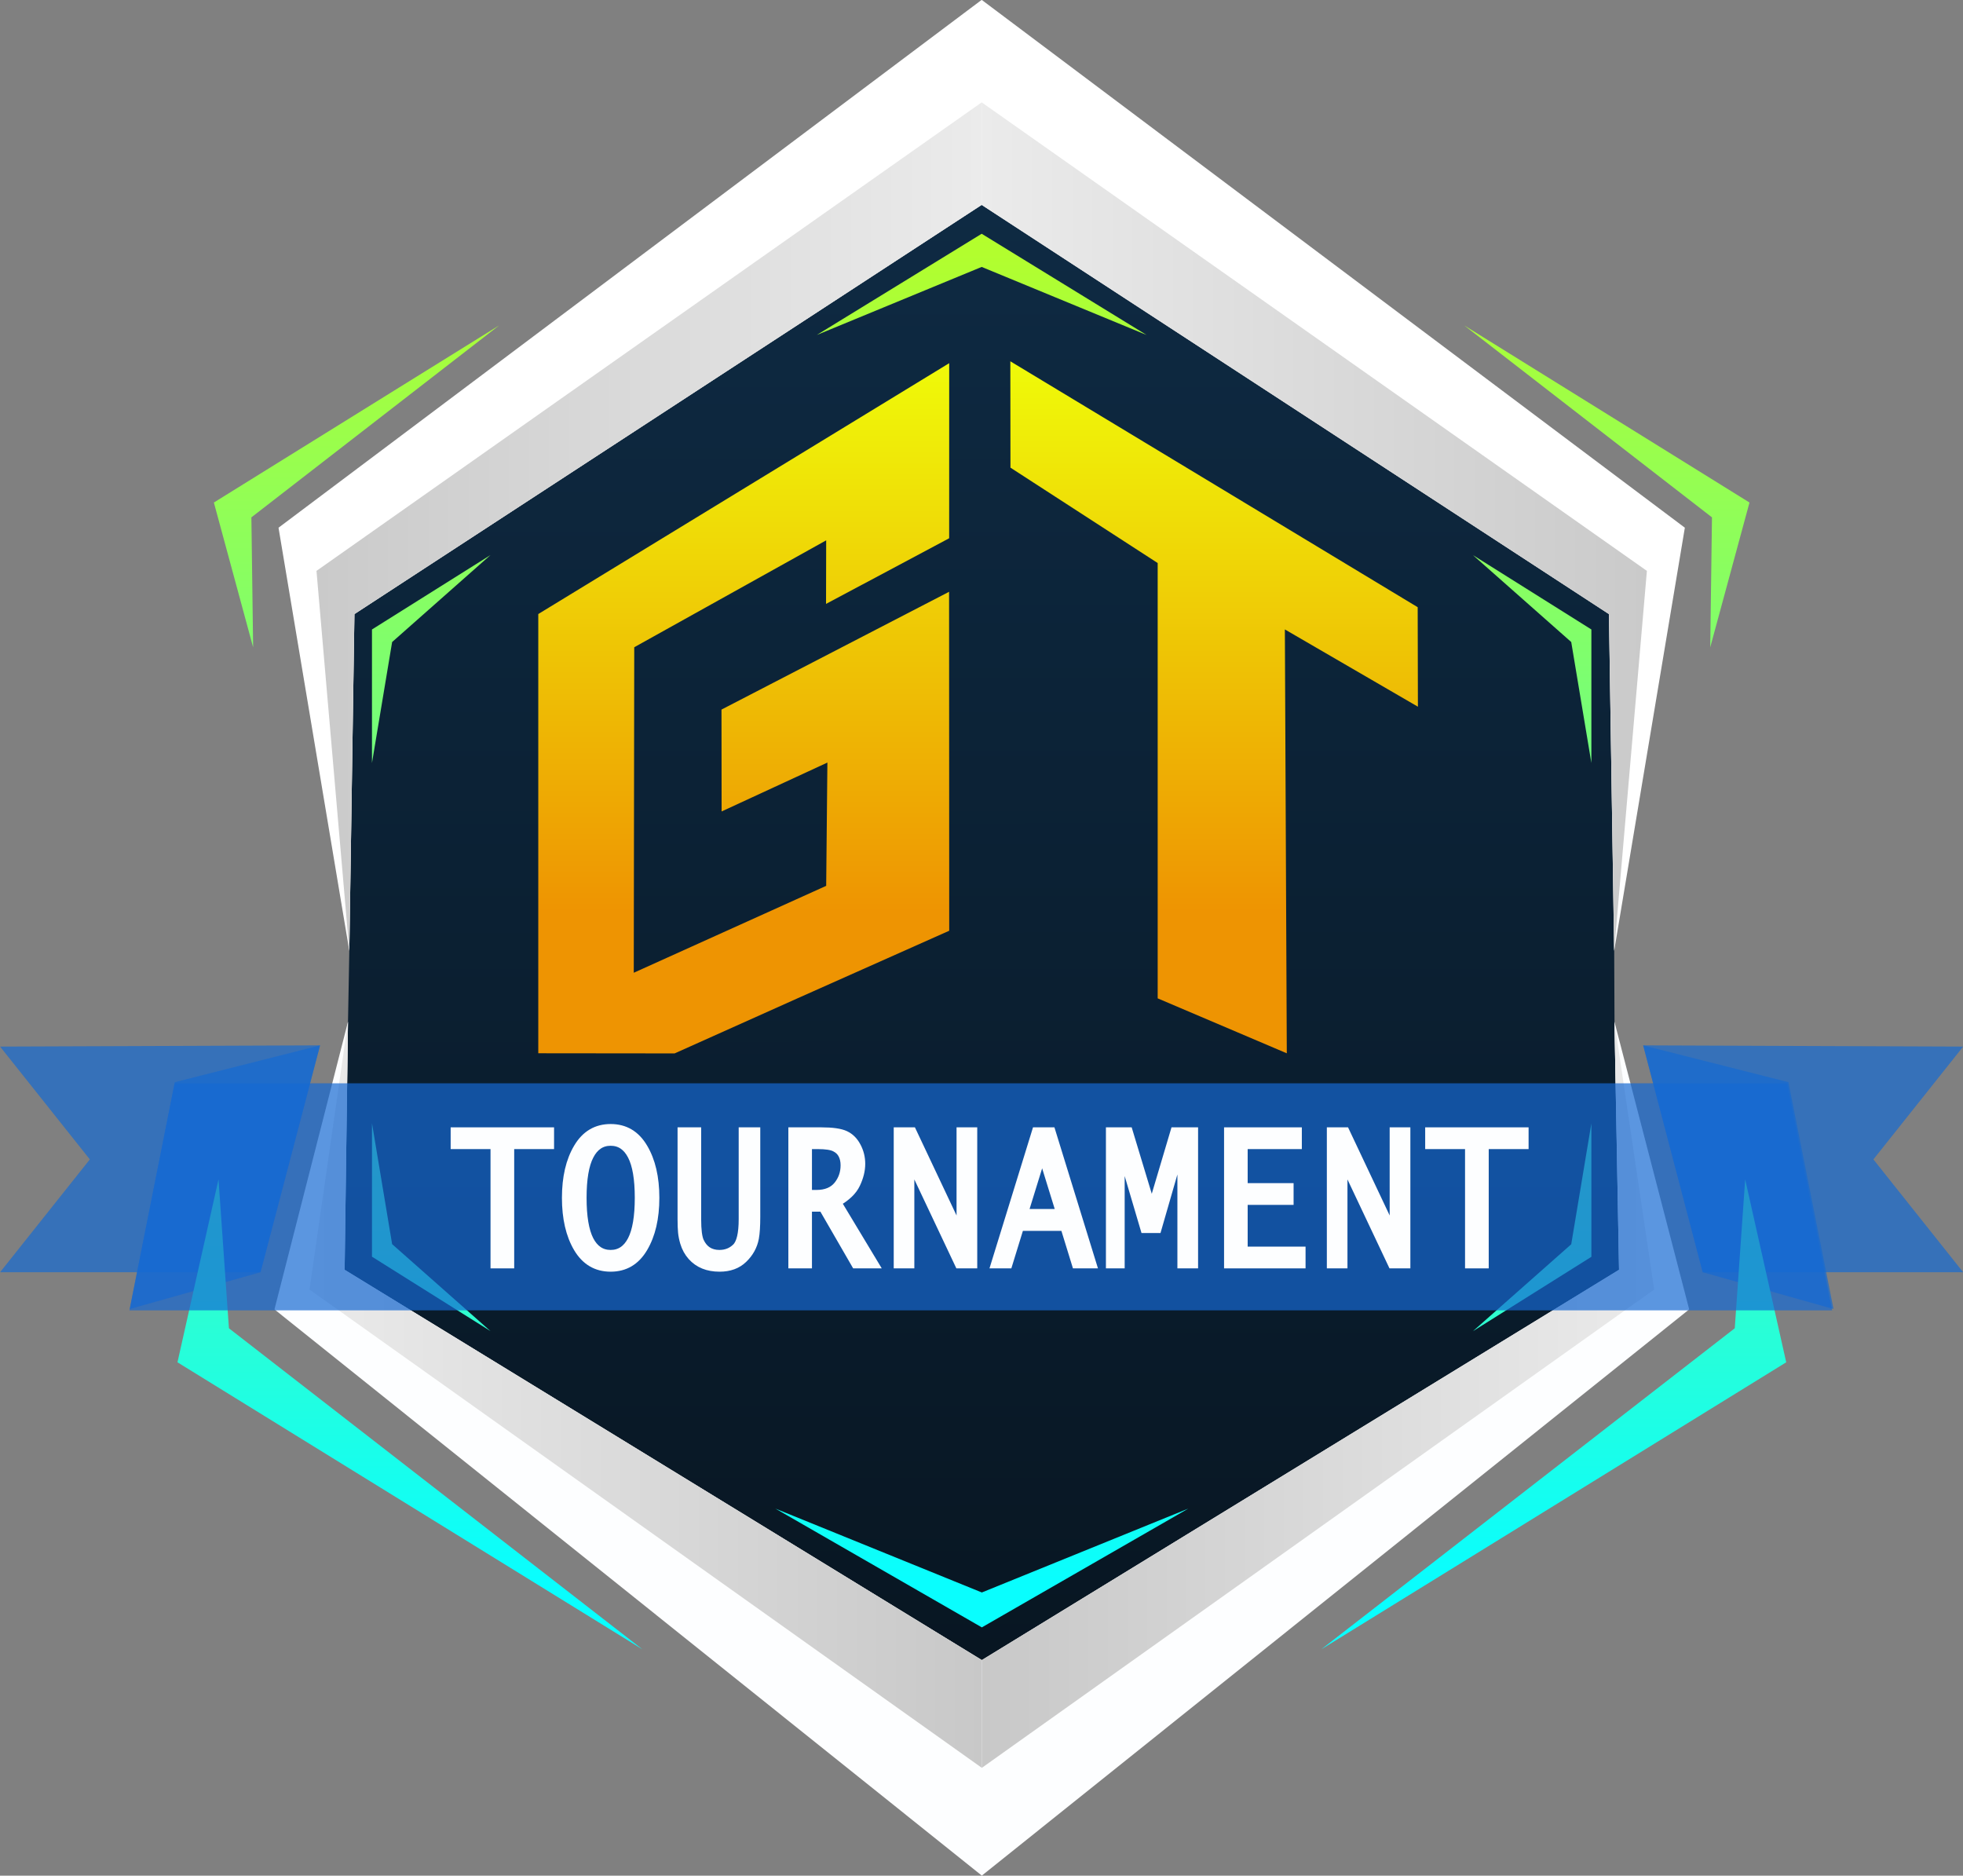 <?xml version="1.0" encoding="UTF-8" standalone="no"?>
<svg
   id="svg8521"
   version="1.1"
   viewBox="70 20 105.011 100.332"
   width="105.011"
   height="100.332"
   xmlns:xlink="http://www.w3.org/1999/xlink"
   xmlns="http://www.w3.org/2000/svg"
   xmlns:svg="http://www.w3.org/2000/svg"
   xmlns:rdf="http://www.w3.org/1999/02/22-rdf-syntax-ns#"
   xmlns:cc="http://creativecommons.org/ns#"
   xmlns:dc="http://purl.org/dc/elements/1.1/"
   xmlns:osb="http://www.openswatchbook.org/uri/2009/osb">
  <rect x="70" y="20" width="105.011" height="100.332" fill="#808080" stroke="none"/>
  <defs
     id="defs8515">
    <linearGradient
       gradientTransform="translate(108.989,-497.212)"
       gradientUnits="userSpaceOnUse"
       y2="299.537"
       x2="112.534"
       y1="228.708"
       x1="112.527"
       id="linearGradient13002-7"
       xlink:href="#linearGradient6378" />
    <linearGradient
       id="linearGradient6378">
      <stop
         style="stop-color:#0e2a43;stop-opacity:1"
         offset="0"
         id="stop6376" />
      <stop
         style="stop-color:#081622;stop-opacity:1"
         offset="1"
         id="stop6374" />
    </linearGradient>
    <linearGradient
       y2="-3940.793"
       x2="10211.106"
       y1="-3940.793"
       x1="8563.618"
       gradientTransform="matrix(0.042,0,0,0.042,-170.865,-43.242)"
       gradientUnits="userSpaceOnUse"
       id="linearGradient7216-4-5-7-8-2"
       xlink:href="#linearGradient6312" />
    <linearGradient
       osb:paint="solid"
       id="linearGradient6312">
      <stop
         id="stop6310"
         offset="0"
         style="stop-color:#fdfeff;stop-opacity:1;" />
    </linearGradient>
    <linearGradient
       gradientUnits="userSpaceOnUse"
       y2="179.624"
       x2="80.911"
       y1="179.624"
       x1="47.618"
       id="linearGradient7162-5-0-0-6-0"
       xlink:href="#linearGradient7206"
       gradientTransform="translate(173.899,-432.468)" />
    <linearGradient
       id="linearGradient7206">
      <stop
         id="stop7204"
         offset="0"
         style="stop-color:#ebebeb;stop-opacity:1" />
      <stop
         id="stop7202"
         offset="1"
         style="stop-color:#c9c9c9;stop-opacity:1" />
    </linearGradient>
    <linearGradient
       gradientUnits="userSpaceOnUse"
       y2="179.624"
       x2="47.619"
       y1="179.624"
       x1="14.324"
       id="linearGradient7154-9-6-4-8-1"
       xlink:href="#linearGradient7152"
       gradientTransform="translate(173.899,-432.468)" />
    <linearGradient
       id="linearGradient7152">
      <stop
         id="stop7148"
         offset="0"
         style="stop-color:#c9c9c9;stop-opacity:1" />
      <stop
         id="stop7150"
         offset="1"
         style="stop-color:#ebebeb;stop-opacity:1" />
    </linearGradient>
    <linearGradient
       gradientUnits="userSpaceOnUse"
       y2="221.996"
       x2="47.757"
       y1="221.996"
       x1="14.192"
       id="linearGradient7239-5-3-2-0-6"
       xlink:href="#linearGradient7868"
       gradientTransform="translate(173.899,-432.468)" />
    <linearGradient
       id="linearGradient7868">
      <stop
         id="stop7866"
         offset="0"
         style="stop-color:#ebebeb;stop-opacity:1" />
      <stop
         id="stop7864"
         offset="1"
         style="stop-color:#c8c8c8;stop-opacity:1" />
    </linearGradient>
    <linearGradient
       gradientUnits="userSpaceOnUse"
       y2="-566.094"
       x2="-38.945"
       y1="-566.094"
       x1="-164.806"
       id="linearGradient7239-6-1-7-7-7-9"
       xlink:href="#linearGradient7876"
       gradientTransform="matrix(0.265,0,0,0.265,265.129,-78.966)" />
    <linearGradient
       id="linearGradient7876">
      <stop
         id="stop7872"
         offset="0"
         style="stop-color:#c8c8c8;stop-opacity:1" />
      <stop
         id="stop7874"
         offset="1"
         style="stop-color:#ebebeb;stop-opacity:1" />
    </linearGradient>
    <linearGradient
       gradientTransform="matrix(0.042,0,0,0.042,-170.876,-41.864)"
       gradientUnits="userSpaceOnUse"
       y2="-4576.865"
       x2="9349.622"
       y1="-5237.708"
       x1="9349.612"
       id="linearGradient6348-2-0-5"
       xlink:href="#linearGradient1280-7-4" />
    <linearGradient
       id="linearGradient1280-7-4">
      <stop
         id="stop1276"
         offset="0"
         style="stop-color:#effe09;stop-opacity:1" />
      <stop
         id="stop1278"
         offset="1"
         style="stop-color:#ee9402;stop-opacity:1" />
    </linearGradient>
    <linearGradient
       gradientTransform="matrix(0.042,0,0,-0.042,-179.297,-393.769)"
       y2="-3030.431"
       x2="9588.91"
       y1="-4612.539"
       x1="9589.091"
       gradientUnits="userSpaceOnUse"
       id="linearGradient13051-8-6"
       xlink:href="#linearGradient13221" />
    <linearGradient
       id="linearGradient13221">
      <stop
         style="stop-color:#09fefe;stop-opacity:1"
         offset="0"
         id="stop13219" />
      <stop
         style="stop-color:#b7fe28;stop-opacity:1"
         offset="1"
         id="stop13217" />
    </linearGradient>
    <linearGradient
       gradientTransform="matrix(0.042,0,0,-0.042,-179.297,-393.764)"
       y2="-3030.292"
       x2="9588.91"
       y1="-4612.4"
       x1="9589.092"
       gradientUnits="userSpaceOnUse"
       id="linearGradient13053-6-8"
       xlink:href="#linearGradient13221" />
    <linearGradient
       y2="-3100.227"
       x2="9589.091"
       y1="-4682.335"
       x1="9588.91"
       gradientTransform="matrix(0.042,0,0,0.042,-179.297,-71.378)"
       gradientUnits="userSpaceOnUse"
       id="linearGradient7636"
       xlink:href="#linearGradient6402" />
    <linearGradient
       id="linearGradient6402">
      <stop
         style="stop-color:#b7fe28;stop-opacity:1"
         offset="0"
         id="stop6400" />
      <stop
         style="stop-color:#09fefe;stop-opacity:1"
         offset="1"
         id="stop6398" />
    </linearGradient>
    <linearGradient
       y2="-3100.227"
       x2="9598.071"
       y1="-4682.335"
       x1="9597.891"
       gradientTransform="matrix(0.042,0,0,0.042,-179.673,-71.378)"
       gradientUnits="userSpaceOnUse"
       id="linearGradient7642"
       xlink:href="#linearGradient6402" />
    <linearGradient
       y2="-3100.227"
       x2="9610.258"
       y1="-4682.335"
       x1="9610.077"
       gradientTransform="matrix(0.042,0,0,0.042,-180.182,-71.378)"
       gradientUnits="userSpaceOnUse"
       id="linearGradient7644"
       xlink:href="#linearGradient6402" />
    <linearGradient
       y2="-3100.227"
       x2="9589.091"
       y1="-4682.335"
       x1="9588.91"
       gradientTransform="matrix(0.042,0,0,0.042,-179.297,-71.378)"
       gradientUnits="userSpaceOnUse"
       id="linearGradient9269"
       xlink:href="#linearGradient6402" />
    <linearGradient
       y2="-3100.227"
       x2="9589.091"
       y1="-4682.335"
       x1="9588.91"
       gradientTransform="matrix(0.042,0,0,0.042,-179.297,-71.378)"
       gradientUnits="userSpaceOnUse"
       id="linearGradient9271"
       xlink:href="#linearGradient6402" />
    <linearGradient
       y2="-3100.227"
       x2="9589.091"
       y1="-4682.335"
       x1="9588.91"
       gradientTransform="matrix(0.042,0,0,0.042,-179.297,-71.378)"
       gradientUnits="userSpaceOnUse"
       id="linearGradient9273"
       xlink:href="#linearGradient6402" />
    <linearGradient
       y2="-3100.227"
       x2="9598.071"
       y1="-4682.335"
       x1="9597.891"
       gradientTransform="matrix(0.042,0,0,0.042,-179.673,-71.378)"
       gradientUnits="userSpaceOnUse"
       id="linearGradient9275"
       xlink:href="#linearGradient6402" />
    <linearGradient
       y2="-3100.227"
       x2="9610.258"
       y1="-4682.335"
       x1="9610.077"
       gradientTransform="matrix(0.042,0,0,0.042,-180.182,-71.378)"
       gradientUnits="userSpaceOnUse"
       id="linearGradient9277"
       xlink:href="#linearGradient6402" />
  </defs>
  <g
     id="layer1"
     transform="translate(48.422,-3.072)">
    <g
       transform="matrix(1.099,0,0,1.099,-169.353,329.117)"
       id="g7932">
      <path
         style="font-style:normal;font-variant:normal;font-weight:normal;font-stretch:normal;font-size:medium;line-height:1.2;font-family:'Copperplate Gothic Bold';-inkscape-font-specification:'Copperplate Gothic Bold, ';text-align:center;letter-spacing:4.369px;word-spacing:0px;text-anchor:middle;opacity:1;fill:url(#linearGradient13002-7);fill-opacity:1;stroke:none;stroke-width:0.191px;stroke-linecap:butt;stroke-linejoin:miter;stroke-miterlimit:4;stroke-dasharray:none;stroke-opacity:1"
         d="m 221.517,-268.504 0.007,70.828 -0.007,-70.828 -30.533,19.917 -0.249,16.392 -0.064,3.45 -0.163,12.073 31.017,18.997 h 5.3e-4 l 31.017,-18.997 -0.223,-12.073 -0.015,-3.45 -0.254,-16.392 z"
         id="path3537-4-3-5-3-7-7-2-4-3-2-5-9-8-7" />
      <path
         style="font-style:normal;font-variant:normal;font-weight:normal;font-stretch:normal;font-size:medium;line-height:1.2;font-family:'Copperplate Gothic Bold';-inkscape-font-specification:'Copperplate Gothic Bold, ';text-align:center;letter-spacing:4.369px;word-spacing:0px;text-anchor:middle;fill:#ffffff;fill-opacity:1;stroke:none;stroke-width:0.392;stroke-miterlimit:4;stroke-dasharray:none;stroke-opacity:1;paint-order:markers stroke fill"
         d="m 221.516,-278.483 v 5.3e-4 l -34.227,25.691 3.446,20.596 0.248,-16.392 30.533,-19.917 h 5.3e-4 l 30.533,19.917 0.253,16.392 3.441,-20.596 -34.227,-25.691 z"
         id="path925-8-3-7-2-2-5-4-1-9-1-2-5-4-6-8-6-4-6" />
      <path
         style="font-style:normal;font-variant:normal;font-weight:normal;font-stretch:normal;font-size:medium;line-height:1.2;font-family:'Copperplate Gothic Bold';-inkscape-font-specification:'Copperplate Gothic Bold, ';text-align:center;letter-spacing:4.369px;word-spacing:0px;text-anchor:middle;fill:url(#linearGradient7216-4-5-7-8-2);fill-opacity:1;stroke:none;stroke-width:0.388;stroke-miterlimit:4;stroke-dasharray:none;stroke-opacity:1;paint-order:markers stroke fill"
         d="m 190.67,-228.745 -3.579,13.999 34.432,27.56 34.432,-27.56 -3.638,-13.999 0.223,12.073 -31.017,18.997 -31.017,-18.997 z"
         id="path903-6-4-7-4-9-6-9-2-5-9-7-2-0-4-8-7-0" />
      <path
         id="path7131-4-8-5-7-4"
         d="m 221.516,-273.494 32.38,22.804 -1.594,18.494 -0.254,-16.392 -30.533,-19.917 z"
         style="font-style:normal;font-variant:normal;font-weight:normal;font-stretch:normal;font-size:medium;line-height:1.2;font-family:'Copperplate Gothic Bold';-inkscape-font-specification:'Copperplate Gothic Bold, ';text-align:center;letter-spacing:4.369px;word-spacing:0px;text-anchor:middle;fill:url(#linearGradient7162-5-0-0-6-0);fill-opacity:1;stroke:none;stroke-width:0.265px;stroke-linecap:butt;stroke-linejoin:miter;stroke-miterlimit:4;stroke-dasharray:none;stroke-opacity:1" />
      <path
         id="path7131-3-2-4-3-3-3"
         d="m 221.517,-273.494 -32.38,22.804 1.598,18.494 0.249,-16.392 30.533,-19.917 z"
         style="font-style:normal;font-variant:normal;font-weight:normal;font-stretch:normal;font-size:medium;line-height:1.2;font-family:'Copperplate Gothic Bold';-inkscape-font-specification:'Copperplate Gothic Bold, ';text-align:center;letter-spacing:4.369px;word-spacing:0px;text-anchor:middle;fill:url(#linearGradient7154-9-6-4-8-1);fill-opacity:1;stroke:none;stroke-width:0.265px;stroke-linecap:butt;stroke-linejoin:miter;stroke-miterlimit:4;stroke-dasharray:none;stroke-opacity:1" />
      <path
         id="path7223-7-0-2-4-3"
         d="m 221.524,-192.431 -32.725,-23.278 1.871,-13.036 -0.164,12.073 31.017,18.997 z"
         style="font-style:normal;font-variant:normal;font-weight:normal;font-stretch:normal;font-size:medium;line-height:1.2;font-family:'Copperplate Gothic Bold';-inkscape-font-specification:'Copperplate Gothic Bold, ';text-align:center;letter-spacing:4.369px;word-spacing:0px;text-anchor:middle;opacity:1;fill:url(#linearGradient7239-5-3-2-0-6);fill-opacity:1;stroke:none;stroke-width:0.265px;stroke-linecap:butt;stroke-linejoin:miter;stroke-miterlimit:4;stroke-dasharray:none;stroke-opacity:1" />
      <path
         id="path7223-0-7-6-2-9-3"
         d="m 221.523,-192.431 32.725,-23.278 -1.931,-13.036 0.223,12.073 -31.017,18.997 z"
         style="font-style:normal;font-variant:normal;font-weight:normal;font-stretch:normal;font-size:medium;line-height:1.2;font-family:'Copperplate Gothic Bold';-inkscape-font-specification:'Copperplate Gothic Bold, ';text-align:center;letter-spacing:4.369px;word-spacing:0px;text-anchor:middle;fill:url(#linearGradient7239-6-1-7-7-7-9);fill-opacity:1;stroke:none;stroke-width:0.265px;stroke-linecap:butt;stroke-linejoin:miter;stroke-miterlimit:4;stroke-dasharray:none;stroke-opacity:1" />
      <path
         style="fill:none;stroke:none;stroke-width:0.265px;stroke-linecap:butt;stroke-linejoin:miter;stroke-opacity:1"
         d="m 190.507,-217.821 c 20.678,8.113 41.356,8.112 62.034,0"
         id="path12615-5" />
      <path
         style="fill:url(#linearGradient6348-2-0-5);fill-opacity:1;stroke-width:0.392;stroke-miterlimit:4;stroke-dasharray:none"
         d="m 222.911,-260.891 0.006,5.177 7.166,4.642 v 21.188 l 6.285,2.675 -0.094,-20.631 6.476,3.761 -0.011,-4.843 z m -2.976,0.092 -20.002,12.21 v 21.378 l 6.636,0.007 5.977,-2.679 7.39,-3.292 -0.007,-16.497 -11.078,5.733 0.006,4.958 5.149,-2.379 -0.059,6 -9.366,4.23 0.023,-15.843 9.343,-5.203 -0.007,3.094 5.993,-3.196 z"
         id="path867-1-5-4-0-5-9-3-9-9-0-8-1-9" />
      <path
         id="path859-5-3-6-9-4-2-2-0-4-9-8-9-3-7-0-6-0-0-5"
         d="m 191.838,-217.31 5.766,3.62 -4.785,-4.231 -0.981,-5.887 z"
         style="font-style:normal;font-variant:normal;font-weight:normal;font-stretch:normal;font-size:medium;line-height:1.2;font-family:'Copperplate Gothic Bold';-inkscape-font-specification:'Copperplate Gothic Bold, ';text-align:center;letter-spacing:4.369px;word-spacing:0px;text-anchor:middle;fill:url(#linearGradient13051-8-6);fill-opacity:1;stroke:none;stroke-width:0.381;stroke-miterlimit:4;stroke-dasharray:none;stroke-opacity:1" />
      <path
         id="path859-5-6-5-2-1-9-6-7-1-3-9-0-5-2-8-0-7-2"
         d="m 251.194,-217.304 -5.766,3.62 4.785,-4.231 0.981,-5.887 z"
         style="font-style:normal;font-variant:normal;font-weight:normal;font-stretch:normal;font-size:medium;line-height:1.2;font-family:'Copperplate Gothic Bold';-inkscape-font-specification:'Copperplate Gothic Bold, ';text-align:center;letter-spacing:4.369px;word-spacing:0px;text-anchor:middle;fill:url(#linearGradient13053-6-8);fill-opacity:1;stroke:none;stroke-width:0.381;stroke-miterlimit:4;stroke-dasharray:none;stroke-opacity:1" />
      <path
         id="path863-7-3-7-2-9-4-2-2-2-9-0-0-9-7-7-81-6"
         d="m 221.516,-267.098 -8.026,4.926 8.026,-3.312 8.026,3.312 z"
         style="font-style:normal;font-variant:normal;font-weight:normal;font-stretch:normal;font-size:medium;line-height:1.2;font-family:'Copperplate Gothic Bold';-inkscape-font-specification:'Copperplate Gothic Bold, ';text-align:center;letter-spacing:4.369px;word-spacing:0px;text-anchor:middle;fill:url(#linearGradient9269);fill-opacity:1;stroke:none;stroke-width:0.392;stroke-miterlimit:4;stroke-dasharray:none;stroke-opacity:1;paint-order:markers stroke fill" />
      <path
         id="path859-5-3-6-9-4-2-2-0-4-9-8-9-3-7-0-6-0-04"
         d="m 191.838,-247.838 5.766,-3.62 -4.785,4.231 -0.981,5.887 z"
         style="font-style:normal;font-variant:normal;font-weight:normal;font-stretch:normal;font-size:medium;line-height:1.2;font-family:'Copperplate Gothic Bold';-inkscape-font-specification:'Copperplate Gothic Bold, ';text-align:center;letter-spacing:4.369px;word-spacing:0px;text-anchor:middle;fill:url(#linearGradient9271);fill-opacity:1;stroke:none;stroke-width:0.381;stroke-miterlimit:4;stroke-dasharray:none;stroke-opacity:1" />
      <path
         id="path859-5-6-5-2-1-9-6-7-1-3-9-0-5-2-8-0-4"
         d="m 251.194,-247.838 -5.766,-3.62 4.785,4.231 0.981,5.887 z"
         style="font-style:normal;font-variant:normal;font-weight:normal;font-stretch:normal;font-size:medium;line-height:1.2;font-family:'Copperplate Gothic Bold';-inkscape-font-specification:'Copperplate Gothic Bold, ';text-align:center;letter-spacing:4.369px;word-spacing:0px;text-anchor:middle;fill:url(#linearGradient9273);fill-opacity:1;stroke:none;stroke-width:0.381;stroke-miterlimit:4;stroke-dasharray:none;stroke-opacity:1" />
      <path
         id="path885-9-6-4-8-6-81-3-8-0-0-8-1-0-8-9-6-7"
         d="m 211.475,-205.049 10.049,5.781 10.049,-5.781 -10.049,4.082 z"
         style="font-style:normal;font-variant:normal;font-weight:normal;font-stretch:normal;font-size:medium;line-height:1.2;font-family:'Copperplate Gothic Bold';-inkscape-font-specification:'Copperplate Gothic Bold, ';text-align:center;letter-spacing:4.369px;word-spacing:0px;text-anchor:middle;fill:url(#linearGradient7636);fill-opacity:1;stroke:none;stroke-width:0.392;stroke-miterlimit:4;stroke-dasharray:none;stroke-opacity:1;paint-order:markers stroke fill" />
      <path
         id="path893-4-4-4-1-4-9-8-4-0-2-9-4-3-6-3-7-39-0"
         d="m 184.142,-254.017 13.886,-8.621 -12.06,9.343 0.085,6.327 z"
         style="font-style:normal;font-variant:normal;font-weight:normal;font-stretch:normal;font-size:medium;line-height:1.2;font-family:'Copperplate Gothic Bold';-inkscape-font-specification:'Copperplate Gothic Bold, ';text-align:center;letter-spacing:4.369px;word-spacing:0px;text-anchor:middle;fill:url(#linearGradient9275);fill-opacity:1;stroke:none;stroke-width:0.392;stroke-miterlimit:4;stroke-dasharray:none;stroke-opacity:1" />
      <path
         id="path893-4-3-4-5-6-1-5-5-8-6-1-3-4-7-6-2-8"
         d="m 258.89,-254.017 -13.886,-8.621 12.06,9.343 -0.085,6.327 z"
         style="font-style:normal;font-variant:normal;font-weight:normal;font-stretch:normal;font-size:medium;line-height:1.2;font-family:'Copperplate Gothic Bold';-inkscape-font-specification:'Copperplate Gothic Bold, ';text-align:center;letter-spacing:4.369px;word-spacing:0px;text-anchor:middle;fill:url(#linearGradient7642);fill-opacity:1;stroke:none;stroke-width:0.392;stroke-miterlimit:4;stroke-dasharray:none;stroke-opacity:1" />
      <g
         id="g7735"
         transform="matrix(-1,0,0,1,366.741,-14.911)">
        <path
           id="path7665-3-7"
           d="m 177.431,-212.684 2.898,11.041 h 12.676 l -4.369,-5.491 4.369,-5.491 z"
           style="opacity:0.697;fill:#166bd2;fill-opacity:1;stroke:none;stroke-width:0.258px;stroke-linecap:butt;stroke-linejoin:miter;stroke-opacity:1" />
        <path
           id="path7663-8-9"
           d="m 186.695,-199.853 -2.196,-11.041 -7.068,-1.79 2.898,11.041 z"
           style="opacity:0.697;fill:#166bd2;fill-opacity:1;stroke:none;stroke-width:0.258px;stroke-linecap:butt;stroke-linejoin:miter;stroke-opacity:1" />
      </g>
      <path
         id="path881-5-1-3-0-5-9-3-1-1-8-5-2-6-2-1-3-4-1"
         d="m 182.37,-212.17 1.998,-8.906 0.507,7.25 20.129,15.628 z"
         style="font-style:normal;font-variant:normal;font-weight:normal;font-stretch:normal;font-size:medium;line-height:1.2;font-family:'Copperplate Gothic Bold';-inkscape-font-specification:'Copperplate Gothic Bold, ';text-align:center;letter-spacing:4.369px;word-spacing:0px;text-anchor:middle;fill:url(#linearGradient9277);fill-opacity:1;stroke:none;stroke-width:0.392;stroke-miterlimit:4;stroke-dasharray:none;stroke-opacity:1" />
      <g
         id="g7739">
        <path
           id="path7665-3"
           d="m 253.716,-227.595 2.898,11.041 h 12.676 l -4.369,-5.491 4.369,-5.491 z"
           style="opacity:0.697;fill:#166bd2;fill-opacity:1;stroke:none;stroke-width:0.258px;stroke-linecap:butt;stroke-linejoin:miter;stroke-opacity:1" />
        <path
           id="path7663-8"
           d="m 262.98,-214.764 -2.196,-11.041 -7.068,-1.79 2.898,11.041 z"
           style="opacity:0.697;fill:#166bd2;fill-opacity:1;stroke:none;stroke-width:0.258px;stroke-linecap:butt;stroke-linejoin:miter;stroke-opacity:1" />
      </g>
      <path
         id="path881-5-1-3-0-5-9-3-1-1-0-5-2-7-4-4-7-2-7-2"
         d="m 260.678,-212.17 -1.998,-8.906 -0.507,7.25 -20.129,15.628 z"
         style="font-style:normal;font-variant:normal;font-weight:normal;font-stretch:normal;font-size:medium;line-height:1.2;font-family:'Copperplate Gothic Bold';-inkscape-font-specification:'Copperplate Gothic Bold, ';text-align:center;letter-spacing:4.369px;word-spacing:0px;text-anchor:middle;fill:url(#linearGradient7644);fill-opacity:1;stroke:none;stroke-width:0.392;stroke-miterlimit:4;stroke-dasharray:none;stroke-opacity:1" />
      <g
         id="g994-1-8-9-4-14-0-6-1-8-6-9"
         transform="matrix(0.409,0,0,0.425,160.123,-296.299)"
         style="opacity:0.697;fill:#1669d2;fill-opacity:1;stroke:none;stroke-width:0.923;stroke-miterlimit:4;stroke-dasharray:none;stroke-opacity:1;paint-order:markers stroke fill">
        <g
           id="g825-4-9-0-7-6-6-3-2-8-5-2"
           style="fill:#1669d2;fill-opacity:1;stroke:none;stroke-width:0.923;stroke-miterlimit:4;stroke-dasharray:none;stroke-opacity:1;paint-order:markers stroke fill" />
        <g
           id="g847-7-2-4-2-1-5-5-4-0-2-3"
           style="fill:#1669d2;fill-opacity:1;stroke:none;stroke-width:0.923;stroke-miterlimit:4;stroke-dasharray:none;stroke-opacity:1;paint-order:markers stroke fill" />
        <g
           id="g855-6-9-1-2-36-9-7-5-8-4-8"
           style="fill:#1669d2;fill-opacity:1;stroke:none;stroke-width:0.923;stroke-miterlimit:4;stroke-dasharray:none;stroke-opacity:1;paint-order:markers stroke fill" />
        <g
           id="g865-7-7-9-6-3-7-0-7-5-1-9"
           style="fill:#1669d2;fill-opacity:1;stroke:none;stroke-width:0.923;stroke-miterlimit:4;stroke-dasharray:none;stroke-opacity:1;paint-order:markers stroke fill">
          <path
             id="path857-6-0-3-0-5-7-9-3-7-1-3"
             d="m 48.679,192 5.367,-26 H 245.955 l 5.367,26 z"
             style="fill:#1669d2;fill-opacity:1;stroke:none;stroke-width:0.923;stroke-miterlimit:4;stroke-dasharray:none;stroke-opacity:1;paint-order:markers stroke fill" />
        </g>
        <g
           id="g871-4-4-4-1-7-3-7-7-5-3-0"
           style="fill:#1669d2;fill-opacity:1;stroke:none;stroke-width:0.923;stroke-miterlimit:4;stroke-dasharray:none;stroke-opacity:1;paint-order:markers stroke fill" />
        <g
           id="g879-2-3-9-0-5-4-6-0-7-8-2"
           style="fill:#1669d2;fill-opacity:1;stroke:none;stroke-width:0.923;stroke-miterlimit:4;stroke-dasharray:none;stroke-opacity:1;paint-order:markers stroke fill" />
        <g
           id="g901-5-1-3-6-0-8-6-0-1-2-6"
           style="fill:#1669d2;fill-opacity:1;stroke:none;stroke-width:0.923;stroke-miterlimit:4;stroke-dasharray:none;stroke-opacity:1;paint-order:markers stroke fill" />
        <g
           id="g927-9-6-6-3-6-5-2-0-4-8-3"
           style="fill:#1669d2;fill-opacity:1;stroke:none;stroke-width:0.923;stroke-miterlimit:4;stroke-dasharray:none;stroke-opacity:1;paint-order:markers stroke fill" />
      </g>
      <g
         id="flowRoot1054-6-8-0-0-6-4-9-6-6-1-8-5"
         style="font-style:normal;font-variant:normal;font-weight:normal;font-stretch:normal;font-size:86.667px;line-height:1.2;font-family:'Copperplate Gothic Bold';-inkscape-font-specification:'Copperplate Gothic Bold, ';text-align:center;letter-spacing:4.369px;word-spacing:0px;text-anchor:middle;fill:#fdfeff;fill-opacity:1;stroke:#fdfeff;stroke-width:4.016;stroke-miterlimit:4;stroke-dasharray:none;stroke-opacity:1"
         transform="matrix(0.093,0,0,0.103,161.988,-276.939)"
         aria-label="TOURNAMENT">
        <path
           id="path1409-5-2-5-7-9-2-0-2-7-1-1-5"
           style="font-style:normal;font-variant:normal;font-weight:normal;font-stretch:semi-condensed;font-family:'Lucida Sans Typewriter';-inkscape-font-specification:'Lucida Sans Typewriter Semi-Condensed';letter-spacing:4.369px;fill:#fdfeff;fill-opacity:1;stroke:#fdfeff;stroke-width:4.016;stroke-miterlimit:4;stroke-dasharray:none;stroke-opacity:1"
           d="M 385.021,582.436 V 526.069 H 364.158 v -6.263 h 50.104 v 6.263 h -20.863 v 56.367 z" />
        <path
           id="path1411-6-5-1-2-7-4-0-7-2-1-2-4"
           style="font-style:normal;font-variant:normal;font-weight:normal;font-stretch:semi-condensed;font-family:'Lucida Sans Typewriter';-inkscape-font-specification:'Lucida Sans Typewriter Semi-Condensed';letter-spacing:4.369px;fill:#fdfeff;fill-opacity:1;stroke:#fdfeff;stroke-width:4.016;stroke-miterlimit:4;stroke-dasharray:none;stroke-opacity:1"
           d="m 445.884,584.001 q -11.341,0 -17.435,-9.268 -6.051,-9.268 -6.051,-23.613 0,-14.388 6.094,-23.613 6.094,-9.268 17.393,-9.268 11.341,0 17.393,9.268 6.094,9.225 6.094,23.613 0,14.346 -6.094,23.613 -6.051,9.268 -17.393,9.268 z m 0,-6.263 q 7.109,0 10.876,-6.602 3.766,-6.602 3.766,-20.059 0,-13.415 -3.766,-19.974 -3.766,-6.602 -10.876,-6.602 -7.067,0 -10.833,6.602 -3.766,6.559 -3.766,19.974 0,13.457 3.724,20.059 3.766,6.602 10.876,6.602 z" />
        <path
           id="path1413-5-5-8-3-6-0-6-1-7-3-3-0"
           style="font-style:normal;font-variant:normal;font-weight:normal;font-stretch:semi-condensed;font-family:'Lucida Sans Typewriter';-inkscape-font-specification:'Lucida Sans Typewriter Semi-Condensed';letter-spacing:4.369px;fill:#fdfeff;fill-opacity:1;stroke:#fdfeff;stroke-width:4.016;stroke-miterlimit:4;stroke-dasharray:none;stroke-opacity:1"
           d="m 482.923,519.805 h 8.337 v 41.556 q 0,7.448 1.481,10.452 1.523,2.962 4.02,4.443 2.539,1.481 6.051,1.481 5.12,0 8.591,-3.089 3.512,-3.132 3.512,-13.499 v -41.344 h 7.279 v 40.117 q 0,6.771 -0.719,10.199 -1.185,5.586 -5.967,9.733 -4.74,4.147 -12.611,4.147 -9.395,0 -14.727,-5.374 -2.708,-2.751 -3.936,-6.475 -0.804,-2.454 -1.058,-4.782 -0.254,-2.327 -0.254,-6.136 z" />
        <path
           id="path1415-0-6-1-5-84-2-7-0-3-3-5-7"
           style="font-style:normal;font-variant:normal;font-weight:normal;font-stretch:semi-condensed;font-family:'Lucida Sans Typewriter';-inkscape-font-specification:'Lucida Sans Typewriter Semi-Condensed';letter-spacing:4.369px;fill:#fdfeff;fill-opacity:1;stroke:#fdfeff;stroke-width:4.016;stroke-miterlimit:4;stroke-dasharray:none;stroke-opacity:1"
           d="m 540.909,582.436 v -62.63 h 15.192 q 8.802,0 12.695,1.65 3.893,1.65 6.094,5.459 2.243,3.766 2.243,8.125 0,4.528 -2.581,9.437 -2.539,4.909 -10.029,8.717 l 19.508,29.242 h -10.114 l -17.139,-26.787 h -7.533 v 26.787 z m 8.337,-33.05 h 4.401 q 7.236,0 10.918,-4.062 3.682,-4.105 3.682,-9.606 0,-2.92 -1.227,-5.078 -1.185,-2.158 -3.809,-3.343 -2.624,-1.227 -8.844,-1.227 h -5.12 z" />
        <path
           id="path1417-0-8-6-8-92-9-5-1-5-02-3-1"
           style="font-style:normal;font-variant:normal;font-weight:normal;font-stretch:semi-condensed;font-family:'Lucida Sans Typewriter';-inkscape-font-specification:'Lucida Sans Typewriter Semi-Condensed';letter-spacing:4.369px;fill:#fdfeff;fill-opacity:1;stroke:#fdfeff;stroke-width:4.016;stroke-miterlimit:4;stroke-dasharray:none;stroke-opacity:1"
           d="m 596.06,582.436 v -62.63 h 7.871 l 24.925,47.65 h 0.085 v -47.65 h 6.813 v 62.63 h -7.702 l -25.094,-47.946 h -0.127 v 47.946 z" />
        <path
           id="path1419-7-3-8-2-0-6-4-2-6-0-5-0"
           style="font-style:normal;font-variant:normal;font-weight:normal;font-stretch:semi-condensed;font-family:'Lucida Sans Typewriter';-inkscape-font-specification:'Lucida Sans Typewriter Semi-Condensed';letter-spacing:4.369px;fill:#fdfeff;fill-opacity:1;stroke:#fdfeff;stroke-width:4.016;stroke-miterlimit:4;stroke-dasharray:none;stroke-opacity:1"
           d="m 646.979,582.436 21.413,-62.63 h 8.337 l 21.413,62.63 h -8.844 l -6.051,-17.731 h -23.021 l -6.051,17.731 z M 662.34,558.399 h 18.789 l -9.395,-27.422 z" />
        <path
           id="path1421-9-0-3-9-11-7-7-5-4-7-6-1"
           style="font-style:normal;font-variant:normal;font-weight:normal;font-stretch:semi-condensed;font-family:'Lucida Sans Typewriter';-inkscape-font-specification:'Lucida Sans Typewriter Semi-Condensed';letter-spacing:4.369px;fill:#fdfeff;fill-opacity:1;stroke:#fdfeff;stroke-width:4.016;stroke-miterlimit:4;stroke-dasharray:none;stroke-opacity:1"
           d="m 707.123,582.436 v -62.63 h 10.029 l 11.934,35.632 h 0.085 l 11.722,-35.632 h 10.452 v 62.63 h -6.813 V 527.465 h -0.085 l -12.23,38.255 h -7.025 l -12.188,-37.24 h -0.085 v 53.955 z" />
        <path
           id="path1423-7-1-9-5-7-0-0-3-9-78-0-2"
           style="font-style:normal;font-variant:normal;font-weight:normal;font-stretch:semi-condensed;font-family:'Lucida Sans Typewriter';-inkscape-font-specification:'Lucida Sans Typewriter Semi-Condensed';letter-spacing:4.369px;fill:#fdfeff;fill-opacity:1;stroke:#fdfeff;stroke-width:4.016;stroke-miterlimit:4;stroke-dasharray:none;stroke-opacity:1"
           d="m 768.96,582.436 v -62.63 h 36.689 v 6.263 h -28.353 v 20.101 h 24.036 v 6.263 h -24.036 v 23.74 h 30.299 v 6.263 z" />
        <path
           id="path1425-5-2-7-0-2-8-6-1-9-3-6-7"
           style="font-style:normal;font-variant:normal;font-weight:normal;font-stretch:semi-condensed;font-family:'Lucida Sans Typewriter';-inkscape-font-specification:'Lucida Sans Typewriter Semi-Condensed';letter-spacing:4.369px;fill:#fdfeff;fill-opacity:1;stroke:#fdfeff;stroke-width:4.016;stroke-miterlimit:4;stroke-dasharray:none;stroke-opacity:1"
           d="m 822.756,582.436 v -62.63 h 7.871 l 24.925,47.65 h 0.085 v -47.65 h 6.813 v 62.63 h -7.702 l -25.094,-47.946 h -0.127 v 47.946 z" />
        <path
           id="path1427-9-0-6-9-7-6-4-1-3-4-9-0"
           style="font-style:normal;font-variant:normal;font-weight:normal;font-stretch:semi-condensed;font-family:'Lucida Sans Typewriter';-inkscape-font-specification:'Lucida Sans Typewriter Semi-Condensed';letter-spacing:4.369px;fill:#fdfeff;fill-opacity:1;stroke:#fdfeff;stroke-width:4.016;stroke-miterlimit:4;stroke-dasharray:none;stroke-opacity:1"
           d="m 895.088,582.436 v -56.367 h -20.863 v -6.263 h 50.104 v 6.263 h -20.863 v 56.367 z" />
      </g>
    </g>
  </g>
</svg>
